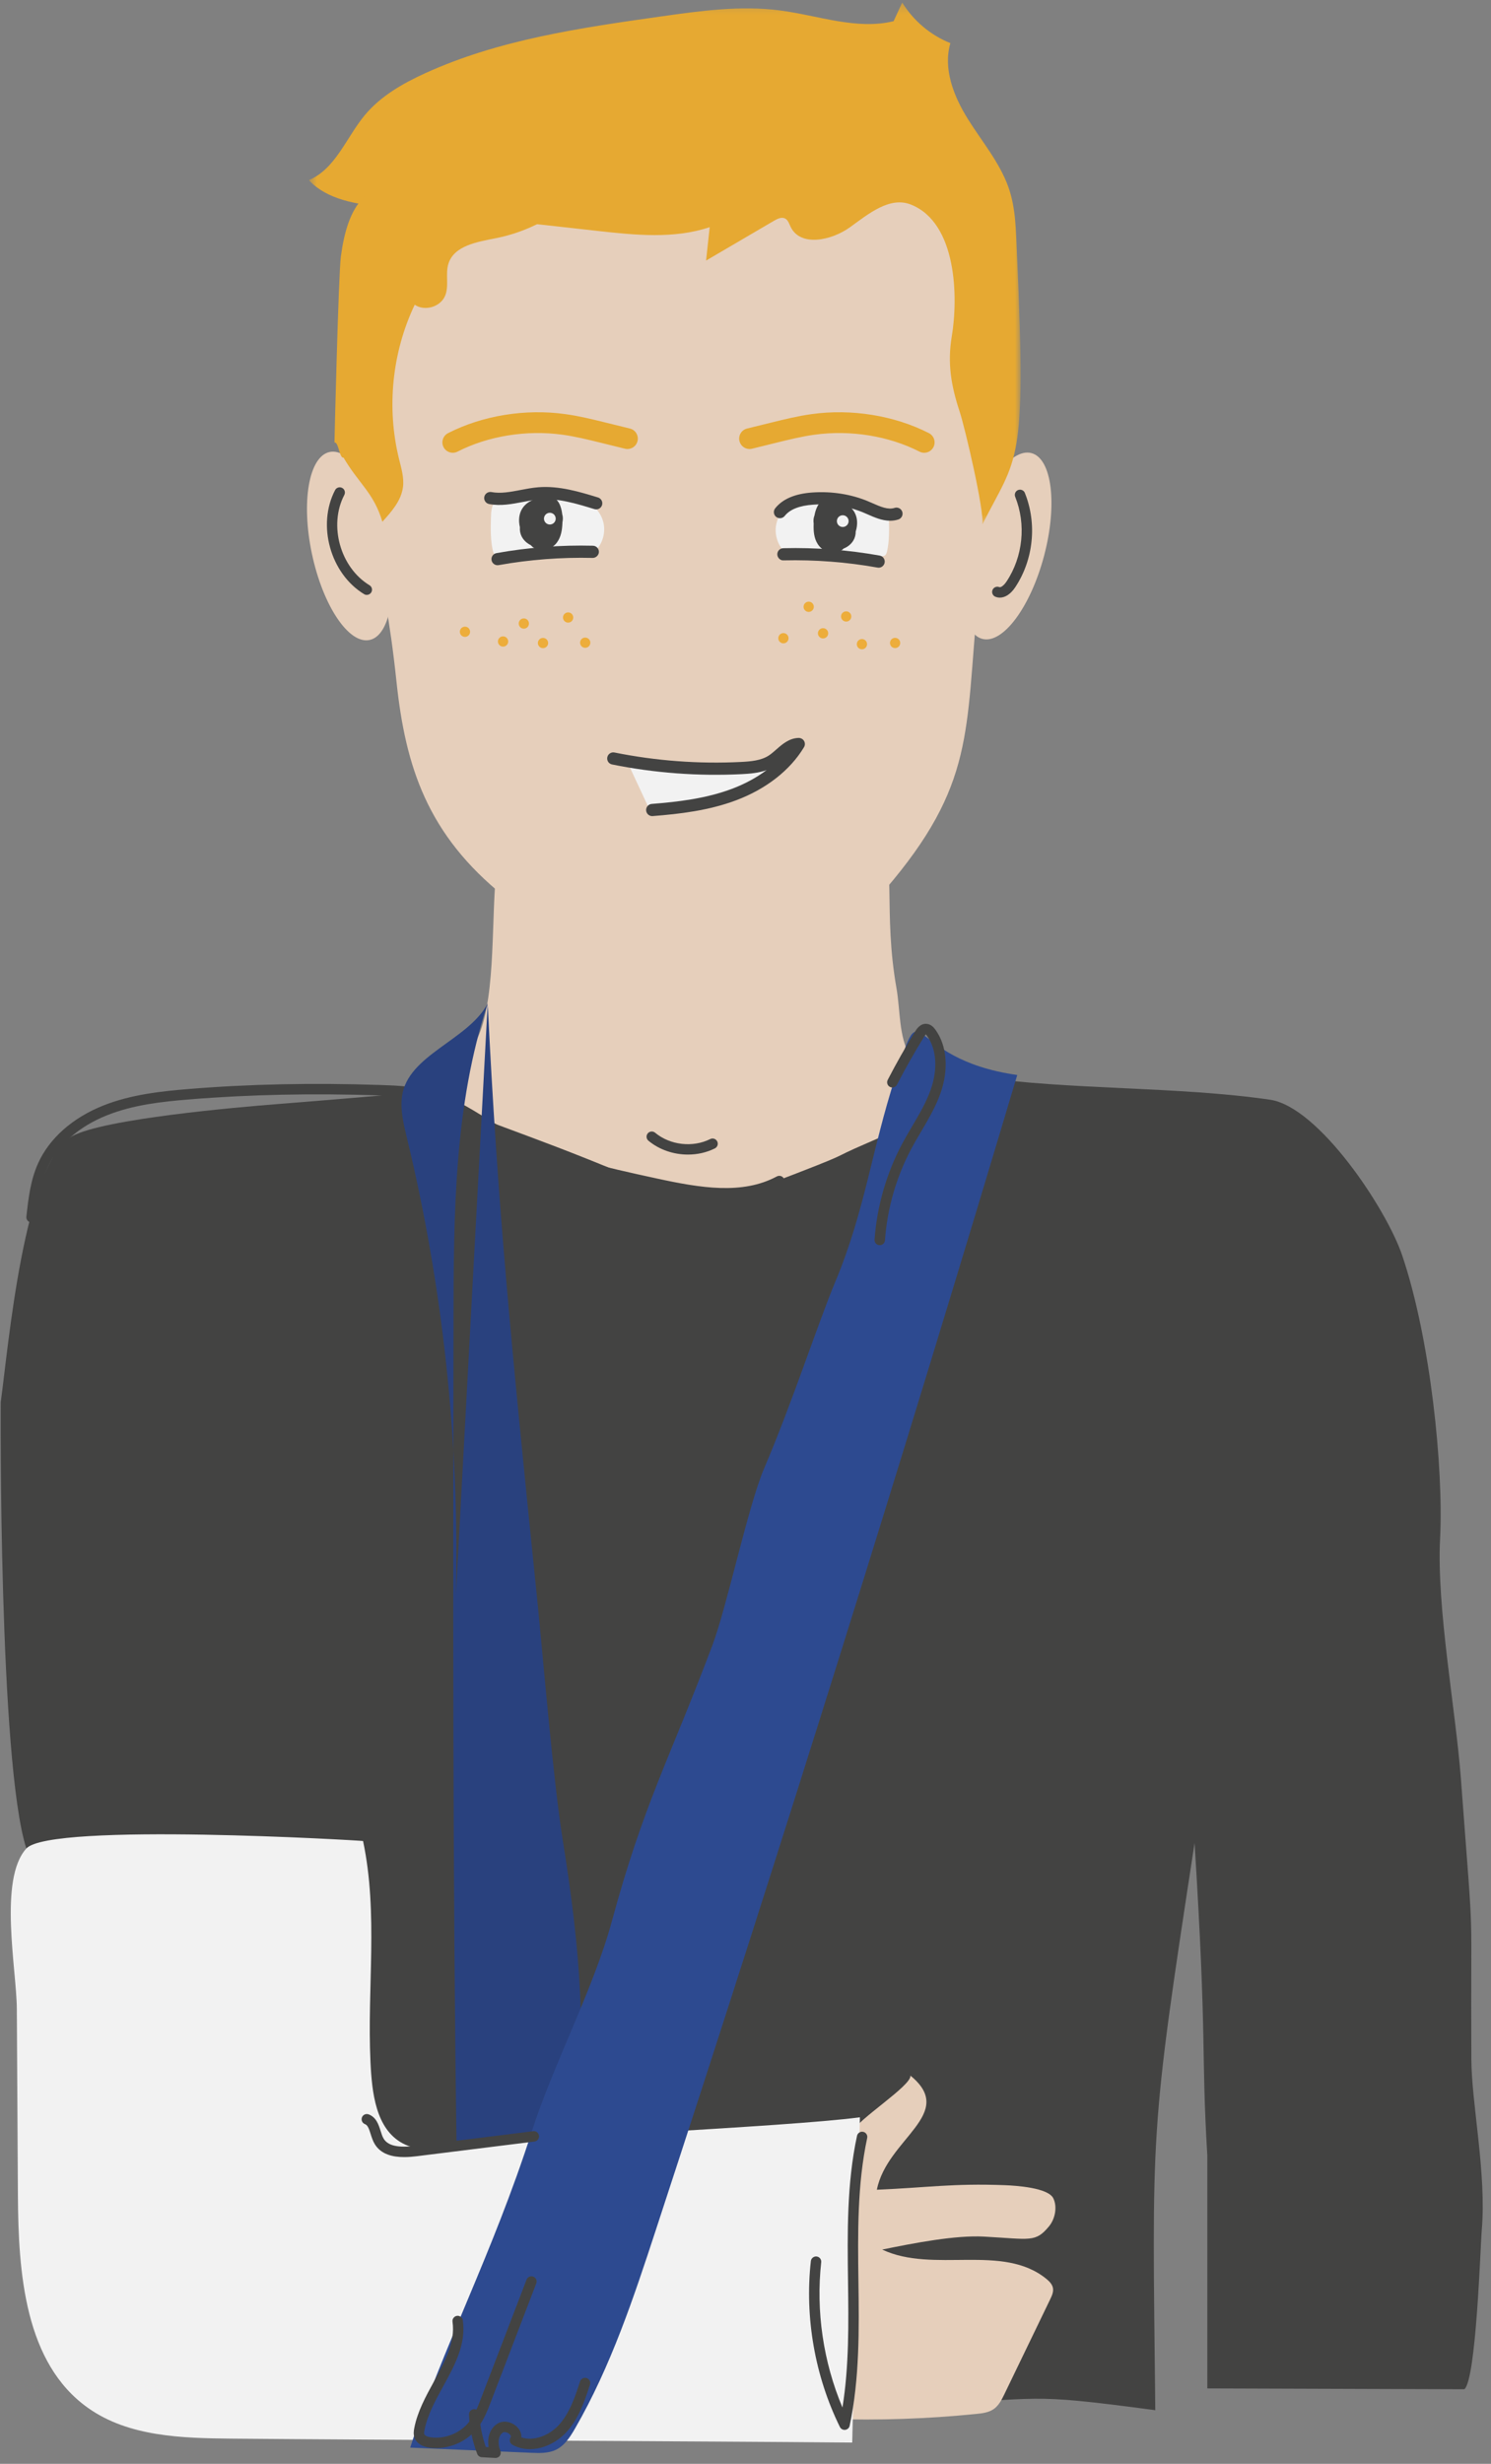 <?xml version="1.0" encoding="UTF-8"?>
<svg width="158px" height="261px" viewBox="0 0 158 261" version="1.1" xmlns="http://www.w3.org/2000/svg" xmlns:xlink="http://www.w3.org/1999/xlink">
    <rect x="0" y="0" width="158" height="261" fill="#808080" stroke="none"/>
    <!-- Generator: Sketch 47.1 (45422) - http://www.bohemiancoding.com/sketch -->
    <title>illus/homme/2@3x</title>
    <desc>Created with Sketch.</desc>
    <defs>
        <polygon id="path-1" points="0.236 0.178 27.66 0.178 27.66 47.613 0.236 47.613"></polygon>
        <polygon id="path-3" points="0.668 0.261 76.088 0.261 76.088 55.556 0.668 55.556"></polygon>
    </defs>
    <g id="Web-Design-V1" stroke="none" stroke-width="1" fill="none" fill-rule="evenodd" opacity="0.9">
        <g id="Page1-4" transform="translate(-1045, -358)">
            <g id="Illus" transform="translate(135, 263)">
                <g id="Les-trois-personnages" transform="translate(0, 94)">
                    <g id="Group-3" transform="translate(806, 0)">
                        <g id="illus/homme/2-1" style="mix-blend-mode: luminosity;" transform="translate(82, 0)">
                            <g transform="translate(22, 0)">
                                <g id="fond" opacity="0.52" transform="translate(146.098, 46.706) scale(-1, 1) rotate(-7) translate(-146.098, -46.706) translate(131.598, 22.206)">
                                    <g id="Group-3" transform="translate(0.6, 0.622)">
                                        <mask id="mask-2" fill="white">
                                            <use xlink:href="#path-1"></use>
                                        </mask>
                                        <g id="Clip-2"></g>
                                    </g>
                                </g>
                                <g id="illus/gars/soin" transform="translate(0.072, 0.38)">
                                    <path d="M22.068,168.789 C20.817,198.465 29.446,223.949 28.875,253.647 C53.034,256.826 72.254,255.985 96.612,255.281 C111.24,254.858 107.847,253.997 122.353,255.936 C122.033,225.804 121.728,227.065 126.516,195.857 C127.868,217.479 127.192,217.817 127.868,228.966 L127.868,253.628 L155.109,253.717 C156.367,252.638 156.807,238.51 156.949,236.859 C157.467,230.876 155.868,223.507 155.845,218.747 C155.754,200.234 156.213,208.689 154.741,189.078 C154.185,181.672 152.159,171.034 152.532,163.618 C152.909,156.15 151.526,142.509 148.518,133.609 C146.85,128.672 139.668,117.868 134.513,117.116 C124.676,115.68 113.286,116.112 103.451,114.675" id="Fill-1" fill="#3C3C3B"></path>
                                    <g id="Group-5" transform="translate(0, 115.261)" fill="#3C3C3B">
                                        <path d="M71.762,1.082 C41.205,0.576 59.57,-0.073 29.105,2.334 C25.256,2.639 10.962,3.863 7.576,5.717 C2.469,8.514 0.798,28.151 0.004,33.919 C0.004,33.919 -0.224,71.974 2.72,81.175 L32.658,80.36 L32.658,54.186 L108.078,7.519 L71.762,1.082 Z" id="Fill-3"></path>
                                    </g>
                                    <path d="M49.85,111.743 C46.102,116.769 46.221,115.515 44.686,116.281 C50.499,119.38 54.736,120.232 66.417,125.131 C67.375,125.533 71.532,126.8 72.569,126.832 C75.143,126.912 80.166,126.513 81.139,126.142 C91.26,122.277 87.2,123.696 91.825,121.707 C98.422,118.869 99.451,117.723 102.531,115.101 C99.451,114.512 98.15,115.603 96.355,112.478 C95.155,110.393 95.342,107.671 94.927,105.302 C93.498,97.16 94.982,92.31 93.036,86.436 C94.151,89.8 78.476,93.752 76.376,94.072 C71.288,94.847 63.058,93.776 59.572,90.397 C48.298,79.464 54.928,104.934 49.85,111.743" id="Fill-6" fill="#F1D7C1"></path>
                                    <path d="M72.853,5.792 C85.976,5.792 95.707,9.168 101.242,21.048 C105.781,30.791 104.855,50.56 103.533,64.346 C102.212,78.132 103.274,83.741 93.702,94.887 C90.273,98.879 88.313,99.795 83.688,102.832 C78.321,106.354 76.539,104.265 71.925,105.093 C67.936,105.811 57.433,98.861 53.376,95.593 C45.233,89.033 42.903,81.889 41.944,72.834 C40.478,59.01 38.861,60.038 38.116,42.399 C37.328,23.718 53.362,5.792 72.853,5.792" id="Fill-8" fill="#F1D7C1"></path>
                                    <path d="M110.567,59.501 C109.128,64.936 106.196,68.874 104.019,68.297 C101.842,67.722 101.242,62.849 102.681,57.414 C104.119,51.98 107.05,48.041 109.228,48.618 C111.405,49.194 112.004,54.067 110.567,59.501" id="Fill-10" fill="#F1D7C1"></path>
                                    <path d="M40.965,57.609 C42.134,63.107 41.297,67.946 39.094,68.414 C36.89,68.883 34.156,64.805 32.986,59.306 C31.816,53.807 32.654,48.97 34.858,48.501 C37.061,48.033 39.796,52.111 40.965,57.609" id="Fill-12" fill="#F1D7C1"></path>
                                    <path d="M63.072,58.922 C63.754,58.202 64.074,57.157 63.911,56.18 C63.75,55.201 63.109,54.315 62.232,53.855 C61.655,53.553 61.003,53.432 60.359,53.339 C58.709,53.099 57.041,53.012 55.377,52.925 C54.237,52.865 52.866,52.92 52.274,53.897 C51.989,54.367 51.967,54.945 51.953,55.497 C51.924,56.643 51.897,57.802 52.148,58.921 C52.184,59.084 52.235,59.258 52.368,59.357 C52.515,59.467 52.716,59.453 52.898,59.436 C56.222,59.115 59.57,59.03 62.906,59.184" id="Fill-14" fill="#FEFEFE"></path>
                                    <path d="M83.005,59.016 C82.324,58.297 82.004,57.252 82.166,56.274 C82.328,55.296 82.969,54.41 83.846,53.95 C84.423,53.648 85.074,53.526 85.718,53.433 C87.367,53.193 89.169,53.764 90.834,53.677 C91.973,53.617 92.223,53.644 92.815,54.621 C93.099,55.091 94.11,55.04 94.125,55.591 C94.153,56.737 94.181,57.897 93.93,59.016 C93.894,59.178 93.843,59.353 93.71,59.451 C93.563,59.561 93.361,59.548 93.179,59.53 C89.856,59.21 86.507,59.125 83.171,59.279" id="Fill-16" fill="#FEFEFE"></path>
                                    <path d="M52.653,60.495 C52.346,60.495 52.074,60.276 52.017,59.963 C51.955,59.612 52.189,59.276 52.539,59.213 C55.901,58.61 59.343,58.342 62.763,58.43 C63.119,58.439 63.402,58.735 63.393,59.091 C63.383,59.448 63.063,59.728 62.732,59.721 C59.393,59.642 56.043,59.896 52.768,60.485 C52.729,60.492 52.691,60.495 52.653,60.495" id="Fill-18" fill="#3C3C3B"></path>
                                    <path d="M57.359,58.912 C57.078,58.912 56.794,58.841 56.534,58.678 C56.415,58.604 56.29,58.503 56.174,58.369 C55.757,58.168 55.411,57.85 55.205,57.444 C55.056,57.149 54.995,56.813 55.022,56.475 C54.842,55.71 54.936,54.994 55.3,54.45 C55.819,53.673 56.744,53.415 57.355,53.245 C57.573,53.182 57.908,53.09 58.272,53.179 C58.737,53.296 59.107,53.673 59.311,54.237 C59.416,54.525 59.474,54.816 59.505,55.098 C59.524,55.156 59.538,55.215 59.549,55.275 C59.593,55.515 59.57,55.743 59.528,55.944 C59.527,55.993 59.525,56.041 59.523,56.088 C59.492,56.739 59.397,57.487 58.933,58.106 C58.585,58.571 57.976,58.912 57.359,58.912" id="Fill-20" fill="#3C3C3B"></path>
                                    <path d="M57.572,55.562 C57.572,55.906 57.851,56.183 58.194,56.183 C58.538,56.183 58.816,55.906 58.816,55.562 C58.816,55.218 58.538,54.94 58.194,54.94 C57.851,54.94 57.572,55.218 57.572,55.562" id="Fill-22" fill="#FEFEFE"></path>
                                    <path d="M93.037,60.757 C92.999,60.757 92.961,60.753 92.922,60.746 C89.64,60.159 86.287,59.904 82.958,59.983 C82.635,60.015 82.307,59.71 82.297,59.353 C82.288,58.997 82.571,58.701 82.927,58.692 C86.341,58.607 89.784,58.871 93.15,59.474 C93.501,59.537 93.735,59.873 93.672,60.223 C93.615,60.537 93.344,60.757 93.037,60.757" id="Fill-24" fill="#3C3C3B"></path>
                                    <path d="M88.222,59.191 C87.567,59.191 86.928,58.793 86.593,58.274 C86.171,57.621 86.131,56.868 86.147,56.217 C86.148,56.171 86.149,56.124 86.151,56.076 C86.124,55.873 86.116,55.645 86.177,55.405 C86.193,55.343 86.213,55.285 86.237,55.226 C86.287,54.948 86.365,54.662 86.488,54.387 C86.734,53.837 87.129,53.489 87.6,53.405 C87.971,53.339 88.294,53.457 88.509,53.534 C89.11,53.75 90.015,54.074 90.475,54.883 C90.799,55.45 90.842,56.171 90.609,56.922 C90.611,57.259 90.528,57.59 90.358,57.874 C90.125,58.265 89.756,58.559 89.325,58.729 C89.2,58.855 89.068,58.947 88.943,59.012 C88.711,59.137 88.465,59.191 88.222,59.191" id="Fill-26" fill="#3C3C3B"></path>
                                    <path d="M88.611,55.823 C88.611,56.167 88.889,56.445 89.233,56.445 C89.576,56.445 89.854,56.167 89.854,55.823 C89.854,55.48 89.576,55.202 89.233,55.202 C88.889,55.202 88.611,55.48 88.611,55.823" id="Fill-28" fill="#FEFEFE"></path>
                                    <path d="M47.909,48.584 C47.51,48.584 47.123,48.365 46.928,47.984 C46.652,47.444 46.866,46.781 47.408,46.504 C51.06,44.637 55.591,43.899 59.839,44.489 C61.29,44.689 62.694,45.035 64.051,45.369 L66.681,46.016 C67.271,46.161 67.631,46.758 67.485,47.348 C67.34,47.939 66.742,48.298 66.153,48.153 L63.524,47.505 C62.222,47.185 60.875,46.855 59.538,46.669 C55.726,46.146 51.67,46.797 48.409,48.463 C48.249,48.546 48.077,48.584 47.909,48.584" id="Fill-30" fill="#F1AD29"></path>
                                    <path d="M97.865,48.584 C97.697,48.584 97.525,48.546 97.365,48.463 C94.106,46.797 90.052,46.146 86.235,46.669 C84.899,46.855 83.552,47.185 82.25,47.505 L79.621,48.153 C79.035,48.299 78.435,47.939 78.289,47.348 C78.143,46.758 78.503,46.161 79.093,46.016 L81.723,45.369 C83.08,45.035 84.484,44.689 85.934,44.489 C90.184,43.9 94.714,44.638 98.366,46.504 C98.908,46.781 99.122,47.444 98.846,47.984 C98.651,48.365 98.264,48.584 97.865,48.584" id="Fill-32" fill="#F1AD29"></path>
                                    <path d="M94.258,55.785 C93.408,55.785 92.594,55.428 91.854,55.102 L91.476,54.939 C89.842,54.247 87.982,53.947 86.086,54.081 C84.641,54.181 83.632,54.582 83.086,55.271 C82.865,55.552 82.459,55.598 82.178,55.377 C81.899,55.156 81.851,54.75 82.072,54.47 C82.853,53.482 84.173,52.917 85.996,52.792 C88.089,52.644 90.16,52.977 91.98,53.748 L92.374,53.92 C93.225,54.294 94.029,54.648 94.726,54.421 C95.065,54.31 95.43,54.496 95.54,54.836 C95.65,55.174 95.465,55.54 95.126,55.65 C94.833,55.745 94.543,55.785 94.258,55.785" id="Fill-34" fill="#3C3C3B"></path>
                                    <path d="M63.108,54.581 C63.046,54.581 62.982,54.572 62.919,54.553 C61.013,53.97 59.047,53.364 57.072,53.525 C56.499,53.57 55.926,53.68 55.321,53.796 C54.172,54.017 52.982,54.244 51.763,54.014 C51.412,53.949 51.181,53.611 51.247,53.261 C51.312,52.909 51.655,52.684 52.001,52.744 C52.982,52.929 53.999,52.733 55.078,52.527 C55.691,52.409 56.324,52.289 56.968,52.236 C59.187,52.057 61.369,52.727 63.297,53.317 C63.639,53.421 63.83,53.783 63.726,54.124 C63.641,54.402 63.385,54.581 63.108,54.581" id="Fill-36" fill="#3C3C3B"></path>
                                    <path d="M96.407,220.497 C101.376,224.547 93.923,227.148 92.848,232.583 C98.28,232.353 100.908,231.893 106.352,232.099 C107.607,232.146 110.999,232.364 111.548,233.493 C111.988,234.398 111.738,235.674 111.097,236.451 C109.646,238.208 109.129,237.812 104.184,237.548 C101.186,237.387 96.905,238.208 93.413,238.921 C98.836,241.482 106.179,238.233 110.818,242.033 C111.128,242.288 111.432,242.597 111.507,242.991 C111.584,243.403 111.398,243.812 111.216,244.189 L106.366,254.231 C106.081,254.819 105.775,255.433 105.241,255.81 C104.709,256.185 104.03,256.268 103.382,256.332 C98.224,256.855 93.031,257.03 87.849,256.858 C85.654,253.081 84.139,248.841 83.974,244.475 C83.799,239.853 85.435,235.871 87.651,231.928 C88.429,230.546 89.661,227.944 90.244,226.461 C90.746,225.185 96.518,221.566 96.407,220.497" id="Fill-38" fill="#F1D7C1"></path>
                                    <path d="M72.831,122.927 C71.319,122.927 69.801,122.424 68.641,121.458 C68.407,121.263 68.375,120.914 68.57,120.68 C68.766,120.446 69.114,120.416 69.348,120.609 C70.936,121.933 73.338,122.209 75.189,121.283 C75.46,121.145 75.793,121.255 75.931,121.53 C76.067,121.802 75.957,122.133 75.684,122.271 C74.804,122.712 73.818,122.927 72.831,122.927" id="Fill-40" fill="#3C3C3B"></path>
                                    <path d="M3.273,130.116 C3.253,130.116 3.232,130.115 3.212,130.112 C2.909,130.079 2.69,129.806 2.724,129.503 C2.932,127.616 3.148,125.665 3.962,123.858 C5.158,121.203 7.617,119.026 10.884,117.727 C13.833,116.556 17.085,116.212 19.902,115.983 C26.343,115.455 33.004,115.316 40.269,115.556 C42.118,115.616 43.92,115.71 45.64,116.198 C47.736,116.792 49.601,117.936 51.403,119.043 C52.108,119.476 52.813,119.91 53.532,120.31 C58.462,123.056 64.091,124.279 69.534,125.461 C74.155,126.465 78.601,127.201 82.247,125.243 C82.518,125.096 82.851,125.198 82.994,125.467 C83.139,125.735 83.038,126.07 82.769,126.214 C78.792,128.353 74.127,127.588 69.3,126.541 C63.778,125.341 58.068,124.1 52.994,121.275 C52.262,120.867 51.543,120.425 50.825,119.984 C49.006,118.867 47.288,117.812 45.34,117.26 C43.737,116.806 42.079,116.72 40.233,116.659 C33.011,116.42 26.39,116.561 19.992,117.083 C17.13,117.317 14.099,117.638 11.292,118.753 C8.291,119.944 6.046,121.918 4.969,124.311 C4.227,125.961 4.02,127.823 3.82,129.624 C3.789,129.907 3.55,130.116 3.273,130.116" id="Fill-42" fill="#3C3C3B"></path>
                                    <g id="Group-46" transform="translate(31.991, 0.627)">
                                        <mask id="mask-4" fill="white">
                                            <use xlink:href="#path-3"></use>
                                        </mask>
                                        <g id="Clip-45"></g>
                                        <path d="M72.038,55.556 C75.705,48.249 76.749,49.623 75.703,26.902 C75.593,24.506 75.6,22.057 74.791,19.799 C73.839,17.147 71.961,14.952 70.474,12.557 C68.988,10.163 67.86,7.268 68.648,4.562 C66.546,3.721 64.728,2.188 63.543,0.261 C63.24,0.92 62.936,1.58 62.631,2.238 C58.694,3.192 54.644,1.63 50.627,1.103 C46.406,0.548 42.128,1.146 37.914,1.744 C29.426,2.948 20.804,4.19 13.003,7.744 C10.618,8.832 8.273,10.173 6.597,12.188 C4.632,14.551 3.5,17.882 0.668,19.074 C2.613,21.172 5.714,21.613 8.558,21.929 C16.131,22.772 23.704,23.614 31.277,24.457 C35.243,24.897 39.359,25.324 43.142,24.057 C43.015,25.236 42.887,26.416 42.76,27.595 C45.161,26.188 47.561,24.782 49.963,23.376 C50.325,23.164 50.773,22.948 51.144,23.146 C51.457,23.314 51.562,23.698 51.716,24.018 C52.755,26.183 56.06,25.471 58.007,24.066 C59.955,22.661 62.21,20.778 64.445,21.656 C69.343,23.58 69.49,31.492 68.794,35.641 C68.321,38.462 68.725,40.853 69.624,43.577 C70.211,45.354 72.253,54.107 72.038,55.556" id="Fill-44" fill="#F1AD29" mask="url(#mask-4)"></path>
                                    </g>
                                    <path d="M35.371,47.502 C35.798,47.371 35.905,49.225 36.33,49.095 C37.943,51.854 39.541,52.825 40.447,55.89 C41.426,54.818 42.452,53.648 42.632,52.208 C42.757,51.208 42.452,50.212 42.211,49.233 C40.876,43.815 41.475,37.939 43.875,32.901 C44.927,33.622 46.588,33.141 47.089,31.968 C47.544,30.903 47.098,29.639 47.452,28.538 C48.07,26.62 50.539,26.239 52.516,25.845 C55.189,25.31 57.731,24.14 59.875,22.457 C58.237,20.335 54.949,21.278 52.269,21.314 C49.756,21.348 47.343,20.385 44.853,20.038 C38.657,19.172 36.767,22.48 36.049,27.788 C35.797,29.646 35.364,47.504 35.371,47.502" id="Fill-47" fill="#F1AD29"></path>
                                    <path d="M105.883,63.928 C105.723,63.928 105.566,63.898 105.41,63.836 C105.127,63.724 104.989,63.402 105.102,63.119 C105.217,62.836 105.537,62.699 105.82,62.811 C105.985,62.883 106.319,62.627 106.588,62.223 C108.33,59.605 108.682,56.166 107.507,53.248 C107.393,52.965 107.53,52.644 107.812,52.53 C108.097,52.419 108.417,52.553 108.53,52.836 C109.841,56.086 109.449,59.918 107.507,62.836 C107.033,63.545 106.452,63.928 105.883,63.928" id="Fill-49" fill="#3C3C3B"></path>
                                    <path d="M38.797,63.639 C38.7,63.639 38.6,63.614 38.511,63.559 C34.937,61.392 33.501,56.241 35.437,52.537 C35.578,52.267 35.91,52.163 36.182,52.303 C36.452,52.444 36.556,52.778 36.415,53.049 C34.736,56.263 35.982,60.734 39.084,62.616 C39.344,62.773 39.428,63.113 39.269,63.374 C39.165,63.545 38.983,63.639 38.797,63.639" id="Fill-51" fill="#3C3C3B"></path>
                                    <path d="M66.429,81.383 C67.137,82.902 67.844,84.42 68.551,85.938 C68.621,86.087 68.697,86.244 68.837,86.332 C68.991,86.43 69.188,86.42 69.371,86.406 C71.69,86.226 73.994,85.854 76.252,85.295 C77.438,85.003 78.627,84.652 79.673,84.024 C80.721,83.397 81.627,82.46 82.001,81.297 C76.857,81.847 71.652,81.813 66.515,81.195" id="Fill-53" fill="#FEFEFE"></path>
                                    <path d="M69.042,87.072 C68.708,87.072 68.426,86.814 68.399,86.476 C68.37,86.12 68.637,85.809 68.992,85.782 C71.784,85.562 74.745,85.215 77.494,84.181 C78.86,83.667 80.096,82.996 81.159,82.202 C80.311,82.507 79.398,82.582 78.519,82.626 C73.92,82.854 69.3,82.51 64.788,81.601 C64.438,81.531 64.212,81.19 64.283,80.84 C64.353,80.49 64.698,80.261 65.043,80.334 C69.452,81.223 73.964,81.559 78.455,81.335 C79.486,81.283 80.562,81.189 81.376,80.667 C81.647,80.493 81.91,80.261 82.19,80.016 C82.83,79.454 83.556,78.816 84.559,78.79 C84.797,78.796 85.015,78.907 85.134,79.11 C85.253,79.313 85.251,79.566 85.13,79.767 C83.674,82.199 81.123,84.197 77.948,85.391 C75.049,86.482 71.98,86.843 69.094,87.069 C69.077,87.071 69.06,87.072 69.042,87.072" id="Fill-55" fill="#3C3C3B"></path>
                                    <path d="M38.401,195.644 C40.026,203.342 38.82,211.171 39.186,219.029 C39.338,222.273 39.735,226.132 42.596,227.667 C44.272,228.567 46.305,228.342 48.192,228.093 C56.221,227.031 83.02,225.97 91.049,224.909 C90.778,236.393 90.508,247.879 90.238,259.365 C74.565,259.227 40.122,259.088 24.449,258.949 C19.185,258.902 13.553,258.743 9.258,255.698 C2.556,250.947 1.872,241.436 1.825,233.222 C1.787,226.619 1.749,220.015 1.711,213.412 C1.688,209.29 -0.251,199.689 2.72,196.436 C5.281,193.632 38.396,195.599 38.401,195.644" id="Fill-57" fill="#FEFEFE"></path>
                                    <path d="M51.609,106.927 C48.055,117.673 48.003,129.215 47.986,140.533 C47.941,169.737 47.895,198.941 48.313,228.142 C52.2,227.175 57.005,227.381 60.891,226.414 C62.078,216.409 61.497,207.627 59.573,195.621 C58.53,189.119 57.502,176.386 56.833,169.835 C54.038,142.509 52.654,128.297 51.609,106.927 C49.534,110.828 43.135,112.363 42.533,116.74 C42.33,118.226 42.701,119.723 43.053,121.181 C46.87,136.995 48.618,153.307 48.24,169.57" id="Fill-59" fill="#1F3A7D"></path>
                                    <path d="M107.726,114.497 C95.511,155.409 82.755,196.159 69.463,236.735 C67.09,243.977 64.675,251.271 60.866,257.872 C60.352,258.761 59.767,259.681 58.844,260.128 C58.042,260.517 57.11,260.487 56.219,260.449 C51.945,260.267 47.671,260.084 43.397,259.902 C46.722,249.573 52.131,239.368 56.291,226.386 C58.537,219.375 62.827,211.282 64.756,204.177 C68.17,191.597 70.846,187.061 75.437,174.862 C76.973,170.781 79.196,160.158 80.91,156.15 C83.894,149.179 86.599,140.816 88.444,136.401 C91.612,128.819 92.29,122.448 94.815,114.676 C97.962,104.988 95.521,112.781 107.726,114.497" id="Fill-61" fill="#244491"></path>
                                    <path d="M89.427,258.023 C89.219,258.023 89.025,257.905 88.931,257.715 C86.282,252.338 85.189,246.097 85.854,240.14 C85.888,239.836 86.169,239.623 86.464,239.653 C86.767,239.687 86.985,239.96 86.951,240.264 C86.374,245.44 87.172,250.839 89.203,255.652 C89.909,251.26 89.85,246.71 89.791,242.293 C89.725,237.203 89.656,231.94 90.745,226.872 C90.81,226.573 91.108,226.385 91.401,226.449 C91.699,226.513 91.889,226.806 91.824,227.105 C90.762,232.049 90.83,237.25 90.895,242.278 C90.962,247.33 91.03,252.553 89.966,257.585 C89.918,257.816 89.729,257.989 89.495,258.019 C89.473,258.022 89.449,258.023 89.427,258.023" id="Fill-63" fill="#3C3C3B"></path>
                                    <path d="M46.137,259.952 C45.918,259.952 45.699,259.939 45.482,259.911 C44.633,259.806 44.052,259.423 43.847,258.834 C43.725,258.483 43.769,258.129 43.828,257.828 C44.171,256.065 45.06,254.449 45.92,252.885 C47.086,250.762 48.189,248.756 47.882,246.567 C47.839,246.265 48.05,245.986 48.352,245.943 C48.651,245.901 48.932,246.111 48.975,246.414 C49.334,248.967 48.09,251.229 46.887,253.417 C46.068,254.906 45.222,256.446 44.911,258.041 C44.881,258.197 44.854,258.37 44.89,258.473 C44.945,258.633 45.231,258.768 45.618,258.816 C47.118,259.004 48.694,258.364 49.636,257.184 C50.226,256.446 50.584,255.513 50.93,254.611 L55.727,242.107 C55.836,241.822 56.156,241.68 56.44,241.789 C56.725,241.899 56.867,242.218 56.757,242.502 L51.961,255.007 C51.602,255.941 51.196,257.001 50.499,257.873 C49.458,259.175 47.799,259.952 46.137,259.952" id="Fill-65" fill="#3C3C3B"></path>
                                    <path d="M52.443,260.996 C52.432,260.996 52.423,260.996 52.413,260.995 L50.986,260.919 C50.768,260.907 50.578,260.769 50.499,260.565 C49.989,259.231 49.695,257.833 49.626,256.411 C49.61,256.106 49.845,255.847 50.15,255.832 C50.423,255.797 50.714,256.053 50.728,256.357 C50.787,257.544 51.016,258.713 51.409,259.836 L51.702,259.852 C51.552,258.918 51.787,257.92 52.604,257.386 C53.324,256.918 54.247,257.217 54.749,257.738 C55.059,258.059 55.204,258.444 55.176,258.815 C56.528,259.277 58.144,258.569 59.084,257.571 C60.285,256.298 60.877,254.485 61.399,252.886 C61.495,252.598 61.803,252.439 62.096,252.533 C62.386,252.627 62.544,252.94 62.45,253.229 C61.891,254.938 61.258,256.876 59.887,258.329 C58.53,259.768 56.152,260.665 54.231,259.599 C54.093,259.524 53.995,259.392 53.961,259.239 C53.926,259.087 53.957,258.926 54.048,258.798 C54.1,258.722 54.069,258.624 53.954,258.504 C53.763,258.307 53.41,258.179 53.207,258.312 C52.681,258.655 52.663,259.556 52.95,260.227 C53.025,260.402 53.004,260.605 52.895,260.761 C52.792,260.908 52.622,260.996 52.443,260.996" id="Fill-67" fill="#3C3C3B"></path>
                                    <path d="M42.756,229.124 C41.55,229.124 40.29,228.846 39.627,227.726 C39.431,227.396 39.317,227.032 39.206,226.683 C39.023,226.102 38.891,225.741 38.604,225.634 C38.32,225.526 38.175,225.208 38.281,224.922 C38.388,224.637 38.704,224.495 38.993,224.599 C39.804,224.904 40.057,225.707 40.259,226.352 C40.355,226.656 40.445,226.943 40.578,227.164 C41.025,227.921 42.102,228.166 43.963,227.935 L56.429,226.383 C56.734,226.341 57.007,226.559 57.045,226.862 C57.083,227.165 56.868,227.44 56.566,227.478 L44.101,229.031 C43.686,229.083 43.225,229.124 42.756,229.124" id="Fill-69" fill="#3C3C3B"></path>
                                    <path d="M93.156,132.525 C93.142,132.525 93.129,132.525 93.116,132.524 C92.811,132.503 92.582,132.238 92.604,131.934 C92.856,128.397 93.873,124.878 95.544,121.754 C95.876,121.136 96.232,120.53 96.59,119.924 C97.351,118.633 98.07,117.414 98.549,116.068 C99.326,113.88 99.178,111.735 98.151,110.333 C98.09,110.251 98.05,110.21 98.026,110.189 C98.02,110.217 97.952,110.288 97.848,110.455 C96.832,112.1 95.867,113.805 94.978,115.523 C94.839,115.794 94.507,115.9 94.235,115.76 C93.964,115.62 93.858,115.287 93.997,115.016 C94.898,113.273 95.878,111.543 96.909,109.875 C97.04,109.661 97.441,109.008 98.137,109.08 C98.584,109.123 98.867,109.443 99.041,109.681 C100.284,111.378 100.49,113.904 99.589,116.438 C99.075,117.883 98.295,119.206 97.541,120.486 C97.191,121.077 96.842,121.67 96.518,122.274 C94.919,125.263 93.947,128.63 93.706,132.012 C93.685,132.303 93.442,132.525 93.156,132.525" id="Fill-71" fill="#3C3C3B"></path>
                                    <path d="M83.489,68.228 C83.489,68.529 83.247,68.771 82.946,68.771 C82.646,68.771 82.403,68.529 82.403,68.228 C82.403,67.929 82.646,67.685 82.946,67.685 C83.247,67.685 83.489,67.929 83.489,68.228" id="Fill-73" fill="#F8B133"></path>
                                    <path d="M86.168,64.898 C86.168,65.198 85.925,65.441 85.625,65.441 C85.325,65.441 85.081,65.198 85.081,64.898 C85.081,64.597 85.325,64.355 85.625,64.355 C85.925,64.355 86.168,64.597 86.168,64.898" id="Fill-75" fill="#F8B133"></path>
                                    <path d="M87.689,67.707 C87.689,68.007 87.446,68.25 87.146,68.25 C86.845,68.25 86.602,68.007 86.602,67.707 C86.602,67.406 86.845,67.164 87.146,67.164 C87.446,67.164 87.689,67.406 87.689,67.707" id="Fill-77" fill="#F8B133"></path>
                                    <path d="M90.14,65.923 C90.14,66.223 89.897,66.466 89.597,66.466 C89.297,66.466 89.053,66.223 89.053,65.923 C89.053,65.623 89.297,65.381 89.597,65.381 C89.897,65.381 90.14,65.623 90.14,65.923" id="Fill-79" fill="#F8B133"></path>
                                    <path d="M91.81,68.859 C91.81,69.16 91.566,69.402 91.267,69.402 C90.967,69.402 90.723,69.16 90.723,68.859 C90.723,68.559 90.967,68.316 91.267,68.316 C91.566,68.316 91.81,68.559 91.81,68.859" id="Fill-81" fill="#F8B133"></path>
                                    <path d="M95.324,68.732 C95.324,69.031 95.081,69.275 94.781,69.275 C94.481,69.275 94.238,69.031 94.238,68.732 C94.238,68.431 94.481,68.189 94.781,68.189 C95.081,68.189 95.324,68.431 95.324,68.732" id="Fill-83" fill="#F8B133"></path>
                                    <path d="M49.744,67.545 C49.744,67.845 49.501,68.087 49.201,68.087 C48.902,68.087 48.657,67.845 48.657,67.545 C48.657,67.245 48.902,67.002 49.201,67.002 C49.501,67.002 49.744,67.245 49.744,67.545" id="Fill-85" fill="#F8B133"></path>
                                    <path d="M53.78,68.574 C53.78,68.874 53.538,69.117 53.237,69.117 C52.938,69.117 52.693,68.874 52.693,68.574 C52.693,68.274 52.938,68.031 53.237,68.031 C53.538,68.031 53.78,68.274 53.78,68.574" id="Fill-87" fill="#F8B133"></path>
                                    <path d="M55.982,66.673 C55.982,66.974 55.739,67.216 55.439,67.216 C55.138,67.216 54.895,66.974 54.895,66.673 C54.895,66.374 55.138,66.13 55.439,66.13 C55.739,66.13 55.982,66.374 55.982,66.673" id="Fill-89" fill="#F8B133"></path>
                                    <path d="M58.013,68.738 C58.013,69.038 57.771,69.281 57.47,69.281 C57.17,69.281 56.926,69.038 56.926,68.738 C56.926,68.437 57.17,68.195 57.47,68.195 C57.771,68.195 58.013,68.437 58.013,68.738" id="Fill-91" fill="#F8B133"></path>
                                    <path d="M60.675,66.035 C60.675,66.335 60.432,66.578 60.132,66.578 C59.832,66.578 59.588,66.335 59.588,66.035 C59.588,65.735 59.832,65.492 60.132,65.492 C60.432,65.492 60.675,65.735 60.675,66.035" id="Fill-93" fill="#F8B133"></path>
                                    <path d="M62.486,68.702 C62.486,69.002 62.243,69.245 61.943,69.245 C61.643,69.245 61.399,69.002 61.399,68.702 C61.399,68.402 61.643,68.159 61.943,68.159 C62.243,68.159 62.486,68.402 62.486,68.702" id="Fill-95" fill="#F8B133"></path>
                                </g>
                            </g>
                        </g>
                    </g>
                </g>
            </g>
        </g>
    </g>
</svg>